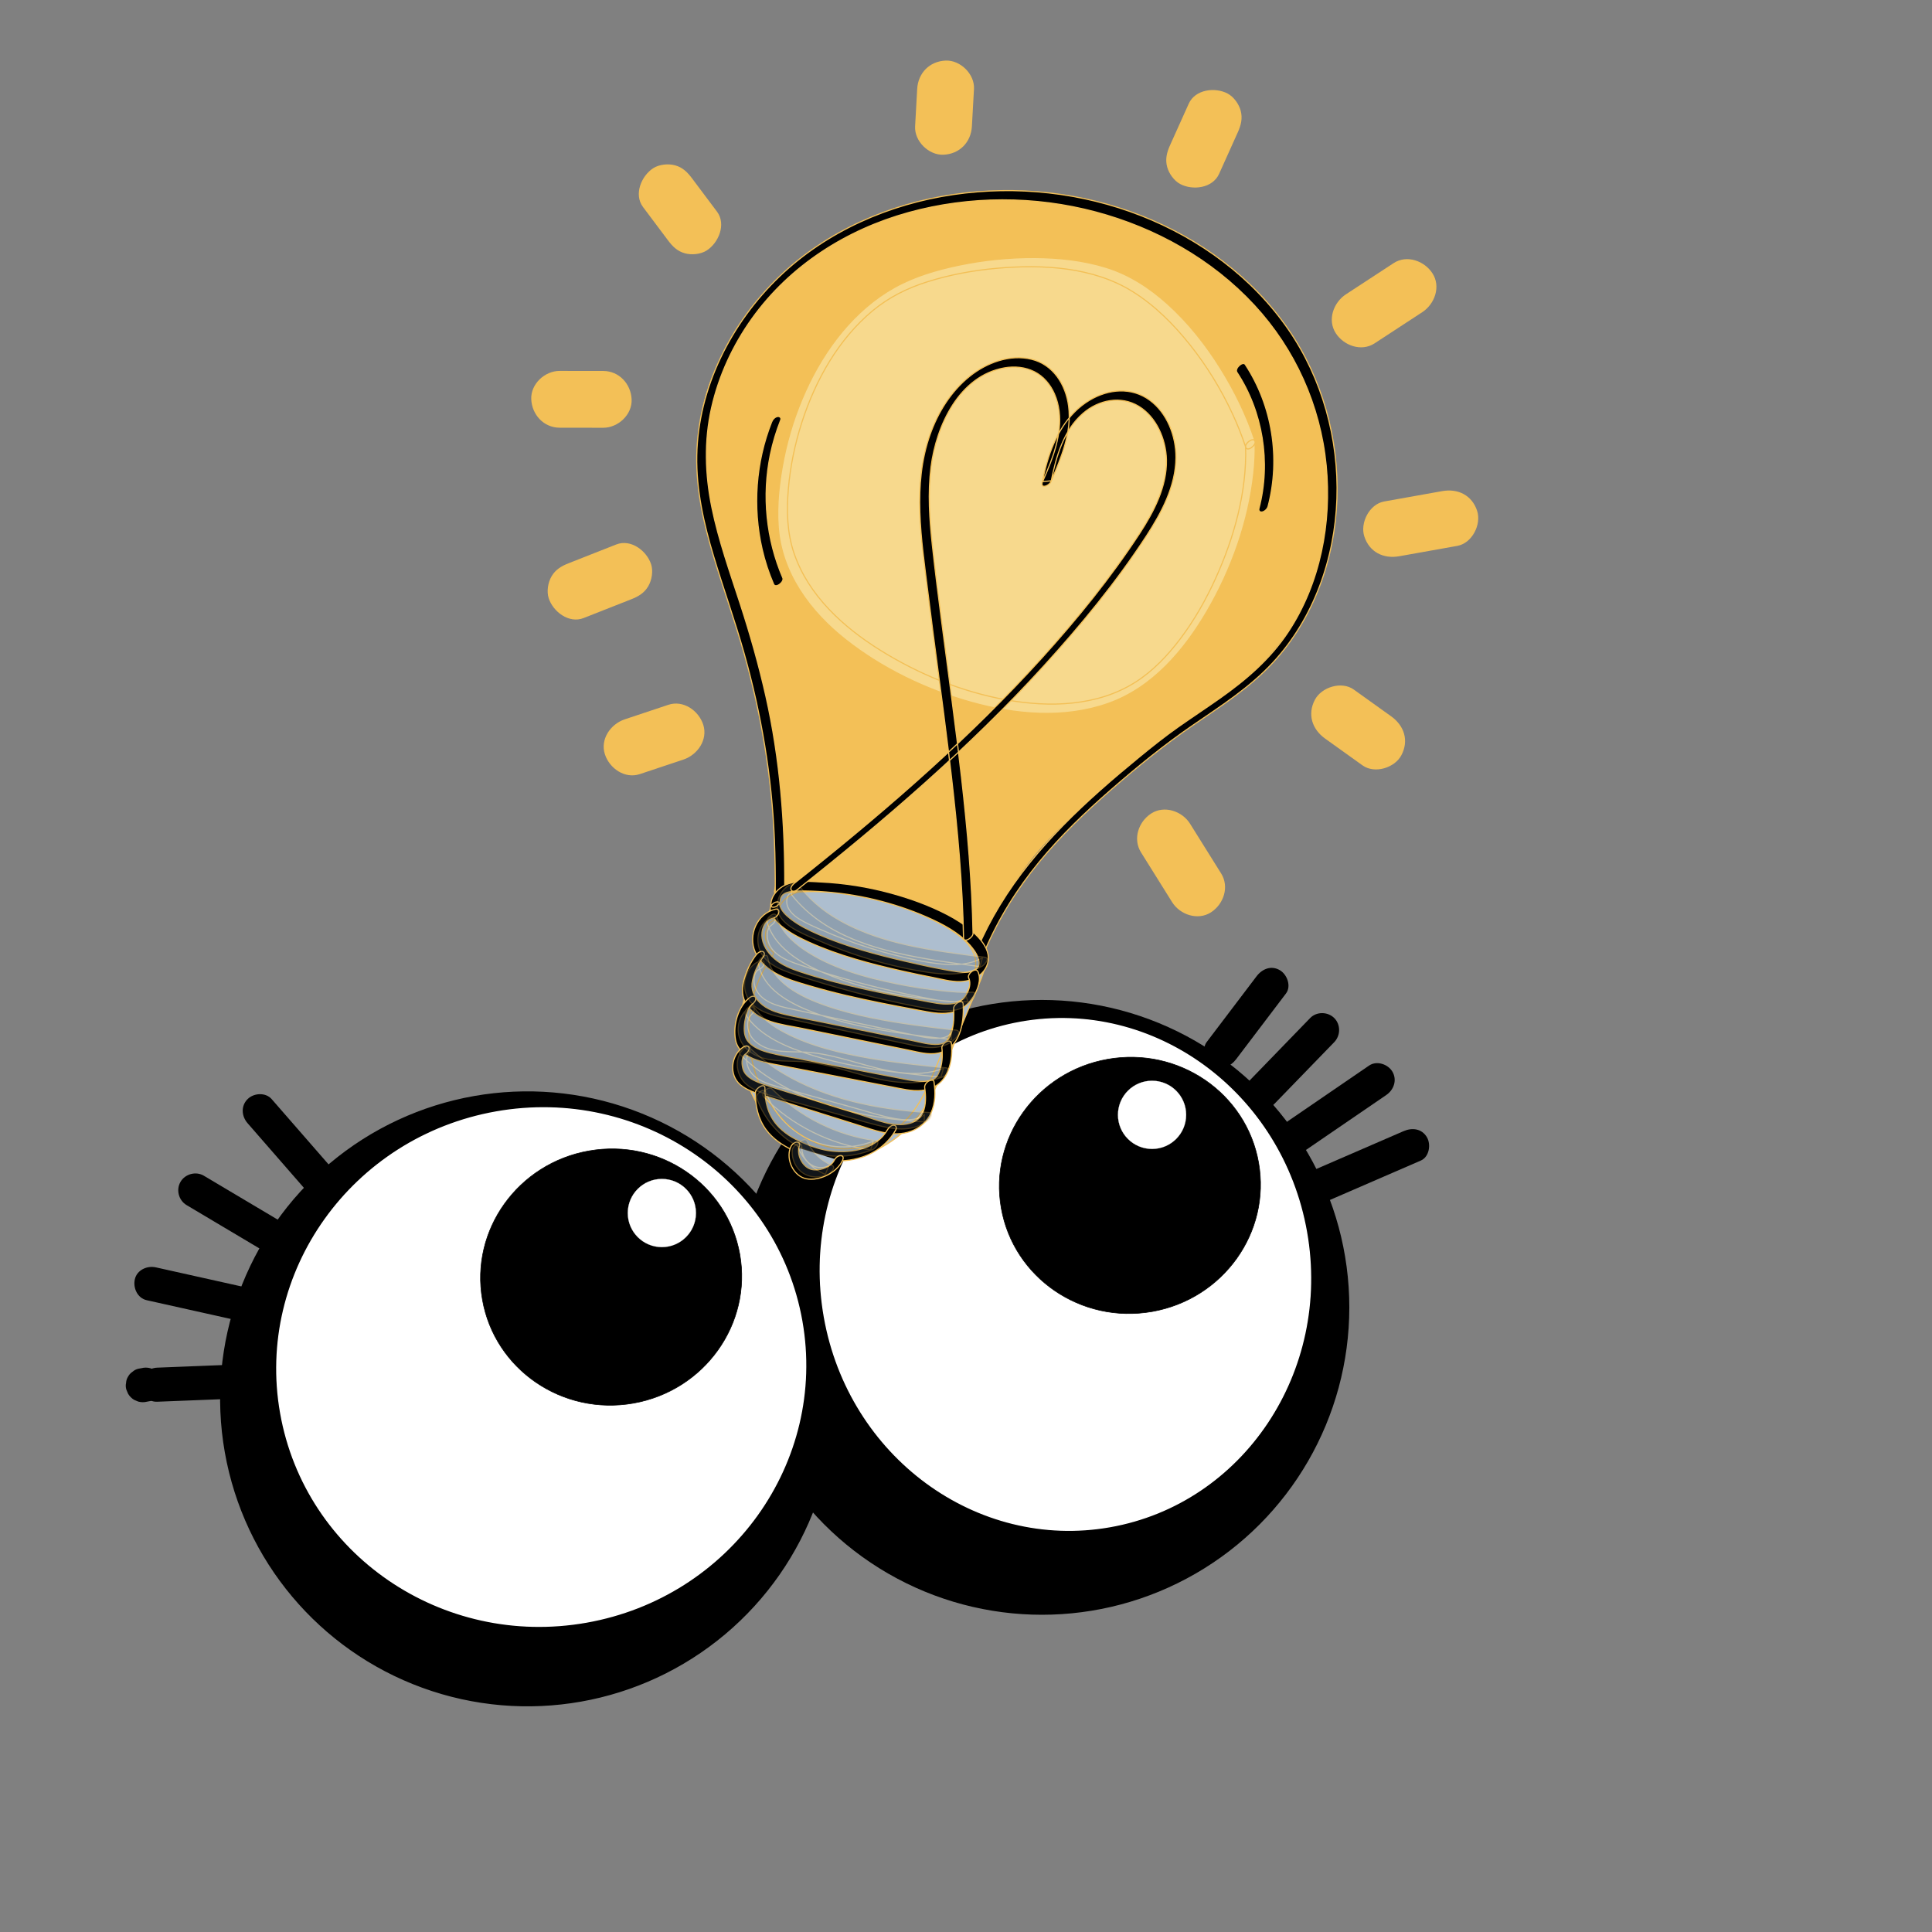 <?xml version="1.0" encoding="utf-8"?>
<!-- Generator: Adobe Adobe Illustrator 24.2.0, SVG Export Plug-In . SVG Version: 6.00 Build 0)  -->
<svg version="1.1" xmlns="http://www.w3.org/2000/svg" xmlns:xlink="http://www.w3.org/1999/xlink" x="0px" y="0px"
	 viewBox="0 0 1700.79 1700.79" style="enable-background:new 0 0 1700.79 1700.79;" xml:space="preserve">
<rect x="0" y="0" width="1700.79" height="1700.79" fill="#808080" stroke="none"/>
<style type="text/css">
	.st0{display:none;}
	.st1{stroke:#000000;stroke-width:1.242;stroke-miterlimit:10;}
	.st2{stroke:#000000;stroke-width:1.242;stroke-miterlimit:10;}
	.st3{fill:#FFFFFF;stroke:#FFFFFF;stroke-width:1.06;stroke-miterlimit:10;}
	.st4{fill:#FFFFFF;stroke:#FFFFFF;stroke-width:1.014;stroke-miterlimit:10;}
	.st5{stroke:#000000;stroke-width:0.524;stroke-miterlimit:10;}
	.st6{fill:#FFFFFF;stroke:#FFFFFF;stroke-width:0.138;stroke-miterlimit:10;}
	.st7{fill:#ADBECF;stroke:#F3C057;stroke-miterlimit:10;}
	.st8{fill:#F3C057;stroke:#F3C057;stroke-miterlimit:10;}
	.st9{fill:#F7D98D;stroke:#F3C057;stroke-miterlimit:10;}
	.st10{stroke:#F3C057;stroke-miterlimit:10;}
	.st11{fill:#AEBFCE;stroke:#F3C057;stroke-miterlimit:10;}
	.st12{opacity:0.271;}
	.st13{fill:#3D4C5B;stroke:#F3C057;stroke-miterlimit:10;}
	.st14{fill:#F3C057;}
</style>
<g id="Ebene_4" class="st0">
</g>
<g id="Ebene_6">
	<g>
		<circle class="st1" cx="917.22" cy="1150.9" r="270"/>
		
			<ellipse transform="matrix(0.985 -0.174 0.174 0.985 -207.329 99.716)" class="st2" cx="464.41" cy="1231" rx="269.84" ry="270"/>
		
			<ellipse transform="matrix(0.985 -0.174 0.174 0.985 -202.27 101.405)" class="st3" cx="476.56" cy="1203.02" rx="232.87" ry="227.99"/>
		
			<ellipse transform="matrix(0.985 -0.174 0.174 0.985 -181.004 180.512)" class="st4" cx="937.86" cy="1121.42" rx="215.46" ry="225.46"/>
		
			<ellipse transform="matrix(0.985 -0.174 0.174 0.985 -166.483 189.2)" class="st5" cx="994.61" cy="1043.04" rx="115" ry="112.73"/>
		
			<ellipse transform="matrix(0.985 -0.174 0.174 0.985 -187.531 110.904)" class="st5" cx="538.05" cy="1123.8" rx="115" ry="112.73"/>
		<circle class="st6" cx="1014.18" cy="981.42" r="30"/>
		<circle class="st6" cx="582.66" cy="1067.85" r="30"/>
		<g>
			<g>
				<path d="M1088.2,932.46c14.62-19.28,29.25-38.57,43.87-57.85c4.9-6.46,1.02-16.78-5.38-20.52c-7.7-4.5-15.61-1.09-20.52,5.38
					c-14.62,19.28-29.25,38.57-43.87,57.85c-4.9,6.46-1.02,16.78,5.38,20.52C1075.38,942.34,1083.29,938.94,1088.2,932.46
					L1088.2,932.46z"/>
			</g>
		</g>
		<g>
			<g>
				<path d="M1121.96,971.69c17.54-18.09,35.07-36.18,52.61-54.27c5.64-5.82,5.79-15.42,0-21.21c-5.68-5.68-15.56-5.84-21.21,0
					c-17.54,18.09-35.07,36.18-52.61,54.27c-5.64,5.82-5.79,15.42,0,21.21C1106.42,977.37,1116.3,977.53,1121.96,971.69
					L1121.96,971.69z"/>
			</g>
		</g>
		<g>
			<g>
				<path d="M1148.97,1012.82c23.81-16.29,47.62-32.58,71.43-48.88c6.68-4.57,9.68-13.18,5.38-20.52
					c-3.87-6.62-13.81-9.98-20.52-5.38c-23.81,16.29-47.62,32.59-71.43,48.88c-6.68,4.57-9.68,13.18-5.38,20.52
					C1132.32,1014.06,1142.25,1017.42,1148.97,1012.82L1148.97,1012.82z"/>
			</g>
		</g>
		<g>
			<g>
				<path d="M1169.77,1056.79c27-11.71,54.01-23.42,81.01-35.12c7.43-3.22,9.12-14.13,5.38-20.52c-4.49-7.68-13.06-8.62-20.52-5.38
					c-27,11.71-54.01,23.42-81.01,35.12c-7.43,3.22-9.12,14.13-5.38,20.52C1153.74,1059.09,1162.31,1060.03,1169.77,1056.79
					L1169.77,1056.79z"/>
			</g>
		</g>
		<g>
			<g>
				<path d="M291.47,1027.6c-17.44-20.01-34.87-40.01-52.31-60.02c-5.33-6.11-15.76-5.45-21.21,0c-6.06,6.06-5.34,15.09,0,21.21
					c17.44,20.01,34.87,40.01,52.31,60.02c5.33,6.11,15.76,5.45,21.21,0C297.53,1042.75,296.81,1033.73,291.47,1027.6L291.47,1027.6
					z"/>
			</g>
		</g>
		<g>
			<g>
				<path d="M246.23,1074.72c-22.26-13.24-44.53-26.47-66.79-39.71c-6.96-4.14-16.46-1.57-20.52,5.38
					c-4.13,7.06-1.6,16.37,5.38,20.52c22.26,13.24,44.53,26.47,66.79,39.71c6.96,4.14,16.46,1.57,20.52-5.38
					C255.74,1088.18,253.22,1078.87,246.23,1074.72L246.23,1074.72z"/>
			</g>
		</g>
		<g>
			<g>
				<path d="M213.54,1132.71c-25.46-5.68-50.93-11.35-76.39-17.03c-7.64-1.7-16.59,2.31-18.45,10.48
					c-1.73,7.6,2.29,16.63,10.48,18.45c25.46,5.68,50.93,11.35,76.39,17.03c7.64,1.7,16.59-2.31,18.45-10.48
					C225.74,1143.56,221.73,1134.53,213.54,1132.71L213.54,1132.71z"/>
			</g>
		</g>
		<g>
			<g>
				<path d="M197.62,1201.64c-19.77,0.78-39.54,1.56-59.3,2.35c-7.83,0.31-15.37,6.68-15,15c0.35,7.86,6.6,15.33,15,15
					c19.77-0.78,39.54-1.56,59.3-2.35c7.83-0.31,15.37-6.68,15-15C212.26,1208.78,206.01,1201.31,197.62,1201.64L197.62,1201.64z"/>
			</g>
		</g>
		<g>
			<g>
				<path d="M124.36,1204.48c-0.88,0.16-1.75,0.31-2.63,0.47c-1.95,0.46-3.65,1.36-5.1,2.68c-1.63,1.06-2.92,2.46-3.86,4.21
					c-1.1,1.72-1.69,3.58-1.78,5.58c-0.45,1.99-0.36,3.99,0.27,5.98c0.5,1.19,1.01,2.39,1.51,3.58c1.33,2.25,3.13,4.05,5.38,5.38
					c1.19,0.5,2.39,1.01,3.58,1.51c2.66,0.71,5.32,0.71,7.98,0c0.88-0.16,1.75-0.31,2.63-0.47c1.95-0.46,3.65-1.36,5.1-2.68
					c1.63-1.06,2.92-2.46,3.86-4.21c1.1-1.72,1.69-3.58,1.78-5.58c0.45-1.99,0.36-3.99-0.27-5.98c-0.5-1.19-1.01-2.39-1.51-3.58
					c-1.33-2.25-3.13-4.05-5.38-5.38c-1.19-0.5-2.39-1.01-3.58-1.51C129.68,1203.76,127.02,1203.76,124.36,1204.48L124.36,1204.48z"
					/>
			</g>
		</g>
	</g>
</g>
<g id="Ebene_3">
	<g>
		<g id="Ebene_7">
			<g>
				<path class="st7" d="M680.38,806.88c-12.36,5.94-14.61,26.15-3.83,34.46c-32.52,44.13-27.51,112.22,11.04,150.01
					c12.23,11.99,27.61,21.16,44.49,23.61c31.18,4.52,62.64-15.2,79.65-42.49c6.49-10.42,11.26-21.83,15.99-33.18
					c10.08-24.18,20.16-48.36,30.24-72.54c2.81-6.73,5.66-13.74,5.38-21.01c-0.59-15.15-14.16-25.92-27.08-33.32
					c-31.58-18.09-67.02-29.29-103.26-32.63c-10.34-0.95-21.03-1.23-30.92,2.19c-9.88,3.42-18.91,11.21-21.36,21.54"/>
				<g>
					<path class="st7" d="M680.49,803.22c-14.39,7.34-21.55,30.3-7.6,41.6c0.25-1.56,0.5-3.13,0.75-4.68
						c-23.18,31.76-28.64,74.57-16.27,111.44c13.33,39.73,51.28,75.24,95.14,66.84c20.24-3.88,38.46-15.97,52.18-31.43
						c16.99-19.15,25.36-44.49,35.08-67.81c5.38-12.91,10.76-25.82,16.14-38.73c2.65-6.36,5.41-12.68,7.91-19.1
						c2.21-5.67,4.02-11.79,3.68-17.93c-1.23-21.87-24.72-33.67-41.51-42c-23.49-11.67-48.75-19.62-74.65-23.7
						c-22.48-3.54-49.84-6.62-66.95,12.59c-3.61,4.06-6.31,8.83-7.68,14.12c-0.56,2.14,0.75,3.49,2.85,3.13
						c2.21-0.38,4.61-2.7,5.18-4.91c5.93-22.89,36.19-20.05,53.59-17.92c24.42,2.99,48.33,9.62,70.85,19.51
						c10.3,4.52,20.59,9.56,30,15.78c7.23,4.78,14.61,11.08,18.04,19.36c4.49,10.85-0.42,21.37-4.66,31.53
						c-4.95,11.89-9.91,23.77-14.86,35.66c-5.02,12.04-10.01,24.08-15.05,36.1c-4.58,10.92-9.29,22.06-15.98,31.87
						c-10.38,15.23-25.35,27.63-42.71,33.47c-39.87,13.41-78.29-15.63-94.32-51.32c-14.42-32.11-14.25-71.67,2.85-103.13
						c2.08-3.83,4.41-7.47,6.97-10.99c0.72-0.98,2.11-3.59,0.75-4.68c-4.51-3.66-6.65-9.12-6.37-14.98
						c0.22-4.67,2.02-10.11,6.42-12.35c1.95-0.99,4.34-3.1,4.29-5.54C684.52,802.73,682.21,802.34,680.49,803.22L680.49,803.22z"/>
				</g>
			</g>
			<g>
				<g>
					<path class="st7" d="M705.95,1018.99c3.69,1.14,10.05-6.62,6-7.87C708.26,1009.98,701.9,1017.74,705.95,1018.99L705.95,1018.99
						z"/>
				</g>
			</g>
			<g>
				<g>
					<path class="st7" d="M699.35,1019.33c0.9,7.81,6.41,14.36,14.35,15.19c8.27,0.86,16.32-4.77,20.16-12.01
						c0.54-1.02,1.15-3.72-0.59-4.1c-8.08-1.75-16.16-3.5-24.25-5.26c-2.29-0.49-4.52,0.86-5.92,2.72c-0.77,1.03-2.4,4.64-0.08,5.14
						c8.08,1.75,16.16,3.5,24.25,5.26c-0.2-1.36-0.4-2.73-0.59-4.1c-5.01,9.48-18,1.67-18.95-6.61
						C707.12,1010.36,698.92,1015.56,699.35,1019.33L699.35,1019.33z"/>
				</g>
			</g>
		</g>
		<g id="Ebene_5">
			<g>
				<path class="st8" d="M867.36,823.57c20.18-66.37,77.13-113.7,132.84-154.07c55.71-40.37,115.58-80.71,147.46-142.27
					c40.31-77.85,24.75-178.32-29.05-245.9S978.08,178.09,892.16,176.68c-53.55-0.88-108.07,10.9-154.61,38.54
					s-95.06,77.08-111.08,129.36c-22.21,72.45,9.23,144.78,31.28,216.71s45.53,147.99,28.17,221.73
					c62.42-8.88,127.7,8.04,177.87,46.1"/>
				<g>
					<path class="st8" d="M871.38,822.68c17.69-57.54,63.38-99.94,109.49-135.07c46.4-35.35,96.51-66.39,135.75-110.5
						c18.59-20.89,34.07-44.68,44.1-70.98c9.22-24.18,13.69-50.17,13.84-75.98c0.3-51.98-16.51-103.77-46.84-145.16
						c-32.82-44.8-80.71-76.81-132.46-94.7c-52.99-18.32-110.91-22.63-166.3-12.37c-27.59,5.11-54.71,14.04-79.75,27.17
						c-24.7,12.96-47.42,29.91-67.46,49.54c-20.33,19.91-38.49,42.95-50.73,68.9c-11.73,24.87-16.84,52.23-16.27,79.6
						c1.17,56.63,23.32,109.96,39.61,163.1c17.31,56.48,35.59,114.84,33.21,174.98c-0.57,14.37-2.39,28.65-5.66,42.68
						c-0.51,2.19,0.67,3.43,2.85,3.13c47.99-6.7,97.47,1.97,140.49,23.8c12.23,6.21,23.91,13.47,34.88,21.75
						c3.35,2.53,10.39-4.63,7.33-6.94c-39.75-29.99-88.33-47.16-138.06-48.9c-14.13-0.49-28.28,0.3-42.31,2.26
						c0.95,1.04,1.9,2.09,2.85,3.13c13.41-57.68,2.54-116.69-12.9-172.37c-7.72-27.83-16.37-55.41-25.3-82.84
						c-8.66-26.6-17.41-53.28-23.04-80.79c-5.41-26.41-7.71-53.81-3.32-80.69c4.43-27.15,16.16-51.99,32.29-74.04
						c32.82-44.9,80.03-79.34,132.28-96.2c53.06-17.13,110.96-18.86,164.88-6.8c53.36,11.94,104.17,37.55,142.88,76.92
						c36.13,36.75,59.68,85.03,66.53,136.86c6.82,51.69-4.11,104.76-34.03,147.92c-32.92,47.5-81.43,80.53-127.3,113.68
						c-46.6,33.67-94.16,70.8-123.02,122.17c-6.85,12.19-12.42,25.1-16.53,38.49c-0.66,2.13,0.83,3.48,2.85,3.13
						C868.49,827.19,870.7,824.89,871.38,822.68L871.38,822.68z"/>
				</g>
			</g>
		</g>
		<g id="Ebene_6_1_">
			<g>
				<path class="st9" d="M1100.76,391c-17.53-53.6-59.56-116.81-108.97-143.09c-49.42-26.27-138.12-19.55-190.32,1.9
					c-72.18,29.66-113.46,126.29-112.49,205.2c0.84,68.33,62.24,115.25,123.35,142.68c61.11,27.44,141.55,41.47,195.81,0.57
					c54.26-40.9,94.88-138.83,92.56-207.11"/>
				<g>
					<path class="st9" d="M1104.83,388.25c-7.41-22.52-17.89-43.93-30.37-63.92c-12.99-20.83-28.4-40.32-46.55-56.69
						c-15.73-14.18-33.55-25.81-53.77-32.13c-20.3-6.34-41.82-8.65-63.06-8.78c-22.42-0.15-44.98,2.12-67,6.72
						c-19.41,4.05-39.06,9.77-56.57,19.54c-35.49,19.81-61.49,54.14-78.23,91.04c-8.65,19.07-15.14,39.14-19.26,59.67
						c-3.96,19.74-6.44,40.52-4.89,60.6c3.16,40.85,28.34,74.33,59.05,98.62c32.2,25.48,70.66,43.99,109.99,55.06
						c39.2,11.03,82.35,15.15,121.68,1.16c38.46-13.67,66.32-46.23,86.67-81.02c21.54-36.82,36.57-78.94,41.23-121.45
						c1-9.1,1.43-18.25,1.15-27.38c-0.16-5.18-8.49-0.05-8.37,3.76c1.24,39.61-10.03,79.98-26.29,115.87
						c-8.49,18.75-18.68,36.8-31.05,53.22c-11.09,14.71-24.02,28.42-39.53,38.31c-33.77,21.51-76.02,22.42-113.84,15.63
						c-39.26-7.05-77.45-22.77-111.27-43.91c-32.07-20.05-62.8-47.81-75.49-85c-6.27-18.39-6.69-37.55-5.04-56.87
						c1.69-19.9,5.79-39.58,11.91-58.6c11.97-37.13,32.17-73.11,62.27-98.15c14.23-11.84,30.57-19.93,48-25.43
						c19.92-6.3,40.66-10.12,61.38-11.95c40.26-3.55,84.75-1.31,119.79,20.68c19.3,12.12,35.82,28.67,50.06,46.52
						c14.79,18.55,27.35,38.98,37.4,60.59c4.51,9.69,8.5,19.64,11.85,29.82C1098.08,398,1106.06,391.99,1104.83,388.25
						L1104.83,388.25z"/>
				</g>
			</g>
		</g>
		<g id="Ebene_3_1_">
			<g>
				<g>
					<path class="st10" d="M867.03,836.8c12.08-28.27,28.38-54.31,47.8-77.99c18.99-23.16,40.66-43.9,63.13-63.5
						c23.12-20.16,46.81-39.51,72.08-56.79c24.53-16.78,50.04-33.11,70.47-55.15c35.98-38.82,54.62-91.62,56.41-144.22
						c1.81-52.91-13-105.92-42.68-149.04c-31.7-46.05-78.33-80.11-129.68-100.24c-52.2-20.47-109.51-26.78-165.18-18.62
						c-56.3,8.25-111.45,32.05-153.31,72.25c-42.43,40.75-71.56,97.9-72.69,157.6c-0.57,30.23,6.19,59.9,14.8,88.53
						c8.65,28.77,18.84,56.98,26.98,85.92c15.02,53.35,24.26,107.73,26.56,163.37c0.63,15.47,0.84,30.95,0.74,46.43
						c-0.03,5.14,8.34,0.05,8.37-3.76c0.37-56.8-4.13-113.25-16.56-168.53c-6.15-27.33-13.8-54.31-22.44-80.9
						c-9.18-28.28-19.23-56.38-25.19-85.65c-5.88-28.9-6.79-58.53-0.21-87.56c6.4-28.3,18.82-55.13,35.67-78.64
						c33.55-46.8,83.28-78.16,137.64-93.18c53.74-14.85,111.24-14.79,164.73-0.54c52.77,14.05,102.35,41.7,139.78,82.18
						c35.62,38.53,58.03,87.87,63.23,140.87c4.95,50.51-5.13,103.86-33.44,146.65c-15.78,23.86-36.85,41.94-59.88,58.22
						c-12.27,8.68-24.83,16.91-37.12,25.56c-12.05,8.49-23.51,17.68-34.91,27.04c-45.95,37.74-90.68,78.4-122.02,129.94
						c-7.68,12.63-14.44,25.81-20.25,39.42C857.24,842.59,865.3,840.86,867.03,836.8L867.03,836.8z"/>
				</g>
			</g>
			<g>
				<g>
					<path class="st10" d="M678.08,800.79c0.8,5.98,5.44,10.83,9.82,14.43c7.27,5.97,15.78,10.36,24.29,14.21
						c26.24,11.86,54.56,19.23,82.57,25.53c8.62,1.94,17.27,3.74,25.94,5.42c8,1.55,16.49,4.03,24.71,3.72
						c6.75-0.25,13.52-2.26,18.6-7.04c5.33-5.01,7.44-12.37,5.17-19.35c-2.41-7.38-8.34-13.49-13.99-18.42
						c-6.4-5.6-13.66-10.18-21.17-14.1c-16.01-8.35-33.27-14.55-50.67-19.24c-19.49-5.26-39.56-8.48-59.76-9.48
						c-9.33-0.47-19.91-1.59-29,1.33c-8.12,2.6-15.66,9.61-16.05,18.7c-0.1,2.4,2.44,2.46,4.08,1.79c2.05-0.85,4.19-3.19,4.29-5.54
						c0.32-7.58,9.58-8.22,15.23-8.36c8.2-0.19,16.44,0.16,24.61,0.79c16.68,1.28,33.23,4.05,49.39,8.33
						c15.46,4.09,30.65,9.47,45.15,16.25c13.51,6.32,27.56,14.51,36.39,27.05c2.79,3.96,6.72,11.85,2.06,16.06
						c-4.04,3.66-11.41,3.37-16.3,2.67c-15.87-2.27-31.69-5.87-47.3-9.49c-25.49-5.9-51.12-12.8-75.18-23.24
						c-8.6-3.73-17.34-7.91-24.78-13.73c-4.53-3.54-9.22-7.88-10.01-13.8c-0.32-2.38-3.93-1.03-5.04-0.3
						C679.24,796.26,677.76,798.42,678.08,800.79L678.08,800.79z"/>
				</g>
			</g>
			<g>
				<g>
					<path class="st10" d="M682.75,800.36c-16.32,3.65-24.59,23.13-17.8,37.98c8.5,18.58,29.95,24.24,47.68,29.48
						c20.94,6.19,42.25,11,63.65,15.3c10.89,2.19,21.8,4.23,32.72,6.26c8.89,1.65,17.89,3.62,26.99,2.26
						c8.84-1.32,15.82-6.44,20.69-14c3.99-6.18,7.56-15.11,4.2-22.28c-1.95-4.15-9.77,2.03-8.14,5.52c2.3,4.9,0.42,10.67-2.35,15.05
						c-3.31,5.23-7.64,7.35-13.67,7.87c-7.84,0.68-15.78-1.23-23.42-2.64c-9.21-1.71-18.41-3.43-27.6-5.24
						c-18.5-3.65-36.95-7.66-55.15-12.59c-8.72-2.36-17.41-4.89-25.97-7.77c-8.06-2.71-16.32-5.94-22.84-11.6
						c-5.93-5.15-10.91-12.54-11.02-20.79c-0.08-6.41,3.09-13.3,9.68-14.77c2.25-0.5,4.6-2.6,5.18-4.91
						C686.14,801.41,684.91,799.88,682.75,800.36L682.75,800.36z"/>
				</g>
			</g>
			<g>
				<g>
					<path class="st10" d="M665.78,840.47c-4.79,6.12-8.26,13.52-10.47,20.97c-2.1,7.1-2.69,14.17,0.83,20.84
						c9.39,17.77,32.52,19.47,49.9,23.02c20.98,4.29,41.97,8.58,62.95,12.87c10.28,2.1,20.55,4.2,30.83,6.3
						c8.48,1.73,17.49,4.4,26.21,2.58c19.15-3.98,22.8-26.49,21.87-43.06c-0.3-5.2-8.58-0.05-8.37,3.76
						c0.39,6.87,0.21,13.97-1.71,20.65c-1.83,6.36-5.02,10.41-11.81,10.94c-7.72,0.6-15.7-1.84-23.17-3.37
						c-9.42-1.93-18.84-3.85-28.26-5.78c-18.41-3.76-36.83-7.53-55.24-11.29c-9.29-1.9-18.64-3.61-27.88-5.76
						c-8.11-1.88-16.46-4.56-22.57-10.53c-5.34-5.22-8.06-11.85-6.46-19.38c1.52-7.19,4.65-14.55,9.19-20.34
						c1.1-1.4,2.11-4.14,0.08-5.14C669.67,836.74,666.92,839.02,665.78,840.47L665.78,840.47z"/>
				</g>
			</g>
			<g>
				<g>
					<path class="st10" d="M660.16,878.04c-10.47,8.05-14.86,24.09-12.76,36.81c2.9,17.52,25.62,20.38,39.52,23.07
						c21.81,4.21,43.62,8.42,65.44,12.63c10.8,2.08,21.6,4.17,32.39,6.25c8.77,1.69,17.75,4.01,26.76,3.14
						c9.33-0.91,17.27-5.72,21.67-14.31c4.17-8.15,5.36-17.96,4.37-26.95c-0.57-5.21-8.78-0.02-8.37,3.76
						c0.76,6.95,0.34,14.46-2.33,21.03c-0.9,2.21-2.13,4.69-4.18,6.02c-2.81,1.82-6.59,2.34-9.83,2.43
						c-8.02,0.22-16-1.83-23.81-3.34c-9.29-1.79-18.57-3.58-27.86-5.38c-18.79-3.63-37.58-7.25-56.37-10.88
						c-9.03-1.74-18.21-3.13-27.1-5.46c-7.05-1.85-15.71-4.79-20.01-11.22c-3.08-4.62-2.8-11.44-1.93-16.73
						c0.78-4.74,2.78-12.03,6.31-14.75c1.56-1.2,3.91-3.57,3.1-5.81C664.44,876.21,661.5,877.01,660.16,878.04L660.16,878.04z"/>
				</g>
			</g>
			<g>
				<g>
					<path class="st10" d="M654.26,921.81c-11,7.35-12.64,24.58-2.53,33.11c6.18,5.21,14.11,7.4,21.64,9.77
						c8.94,2.81,17.89,5.62,26.83,8.42c17.89,5.62,35.78,11.23,53.66,16.85c15.35,4.82,31.97,11.79,48.1,5.91
						c7.6-2.77,14.23-8.5,17.62-16.04c3.93-8.74,4-18.33,2.61-27.61c-0.36-2.37-3.91-1.05-5.04-0.3c-1.91,1.26-3.45,3.45-3.1,5.81
						c1.04,6.94,1.24,14.77-1.49,21.42c-2.14,5.2-6.37,8.31-11.63,9.76c-14.03,3.87-29.17-3.08-42.31-7.21
						c-14.77-4.64-29.54-9.27-44.3-13.91c-14.6-4.58-29.46-8.68-43.85-13.87c-6.06-2.19-13.7-5.48-16.14-12.09
						c-1.39-3.76-2.04-11.28,1.89-13.9c1.62-1.08,3.88-3.66,3.1-5.81C658.52,919.89,655.66,920.88,654.26,921.81L654.26,921.81z"/>
				</g>
			</g>
			<g>
				<g>
					<path class="st10" d="M665.03,961.71c-0.2,11.72,2.37,23.22,9.29,32.67c6.03,8.23,14.77,14.02,23.83,18.28
						c18.98,8.92,40.81,12.71,61.23,5.82c12.22-4.12,22.57-12.22,29.08-23.61c0.99-1.71,0.75-4.01-1.44-4.28
						c-2.33-0.28-4.69,2.11-5.74,3.95c-9.77,17.07-31.31,20.74-48.93,18.78c-9.19-1.02-17.96-3.95-26.37-7.7
						c-8.26-3.69-16.12-8.47-22.12-15.42c-7.74-8.96-10.67-20.42-10.47-32.26C673.49,952.83,665.09,957.91,665.03,961.71
						L665.03,961.71z"/>
				</g>
			</g>
			<g>
				<path class="st11" d="M699.79,1009.52c-3.3,7.87,2.25,22.22,12.57,24.15c8.2,1.54,22.21-3.87,25.8-12.32"/>
				<g>
					<path class="st10" d="M695.77,1010.4c-4.03,10.62,2.93,25.11,14.01,27.29c11.52,2.27,26.89-5.27,31.97-16.19
						c0.82-1.76,0.86-4-1.44-4.28c-2.19-0.26-4.86,2.07-5.74,3.95c-3.16,6.81-14.65,10.34-21.29,7.97
						c-7.27-2.6-12.31-13.05-9.47-20.52c0.81-2.13-0.93-3.46-2.85-3.13C698.54,1005.91,696.61,1008.2,695.77,1010.4L695.77,1010.4z"
						/>
				</g>
			</g>
		</g>
		<g id="Ebene_8">
			<g class="st12">
				<path class="st13" d="M700.1,781.79c-8.59-0.81-14.03,11.04-10.73,19.14s11.55,12.68,19.34,16.4
					c33.27,15.89,68.67,27.22,104.98,33.61c17.14,3.02,35.85,4.67,51.1-4.13c-58.5-7.7-127.93-16.38-163.99-62.27"/>
				<g>
					<path class="st13" d="M702.25,777.68c-11.74-0.63-20.17,13.44-17.52,24.22c1.57,6.43,6.86,11.12,12.1,14.54
						c6.73,4.4,14.41,7.5,21.75,10.7c31.49,13.71,65.03,23.9,99.07,28.91c15.74,2.32,32.62,2.52,47.04-5.57
						c1.93-1.08,7.31-7.12,2.26-7.78c-45.47-5.98-94.55-11.19-134.17-36.31c-10.73-6.81-20.35-15.29-28.3-25.31
						c-2.49-3.14-9.93,3.68-7.33,6.94c30.01,37.81,80.16,49.89,125.31,57.22c13.36,2.17,26.78,3.92,40.19,5.68
						c0.75-2.59,1.51-5.19,2.26-7.78c-11.03,6.19-23.53,6.76-35.73,5.57c-14.38-1.41-28.67-4.64-42.64-8.21
						c-14.74-3.76-29.27-8.35-43.49-13.74c-7.21-2.73-14.35-5.66-21.4-8.8c-6.21-2.76-12.63-5.46-18.38-9.13
						c-4.94-3.15-10.42-8.19-10.66-14.58c-0.14-3.68,1.03-8.59,5.37-8.35C701.65,786.11,707.28,777.95,702.25,777.68L702.25,777.68z
						"/>
				</g>
			</g>
			<g class="st12">
				<path class="st13" d="M678.29,811.33c-8.74,5.17-8.86,18.92-2.79,26.99c6.08,8.07,16.07,11.82,25.58,15.02
					c40.19,13.51,81.39,24.03,123.14,31.47c10.73,1.91,24.29,2.39,29.95-7.2c-30.1,1.45-159.5-14.97-174.86-68.65"/>
				<g>
					<path class="st13" d="M677.32,808.27c-11.29,7.18-13.2,23.1-5.48,33.52c4.45,6,11.35,9.79,18.08,12.51
						c7.93,3.22,16.22,5.66,24.38,8.23c34.48,10.82,69.63,19.47,105.2,25.92c13.9,2.52,29.64,3.07,38.27-10.69
						c0.9-1.44,0.86-4.38-1.44-4.28c-9.03,0.41-18.13-0.39-27.09-1.31c-13.47-1.37-26.87-3.47-40.13-6.16
						c-28.08-5.72-57.71-13.92-81.67-30.29c-10.52-7.19-20.32-16.84-24.05-29.52c-1.24-4.23-9.26,1.73-8.14,5.52
						c7.46,25.4,35.37,39.21,57.8,47.89c27.58,10.68,57.14,16.77,86.48,20.22c10.72,1.26,21.68,2.4,32.51,1.9
						c-0.48-1.42-0.96-2.85-1.44-4.28c-2.21,3.52-7.5,4.17-11.18,4.32c-5.71,0.24-11.32-0.75-16.9-1.78
						c-15.63-2.86-31.18-6.16-46.62-9.89c-15.09-3.64-30.07-7.7-44.94-12.16c-7.54-2.26-15.04-4.62-22.52-7.09
						c-6.41-2.12-12.94-4.15-18.91-7.39c-5.87-3.18-11.3-7.88-13.25-14.59c-1.35-4.62-1.61-11.57,2.98-14.49
						c1.64-1.04,3.86-3.68,3.1-5.81C681.56,806.34,678.73,807.38,677.32,808.27L677.32,808.27z"/>
				</g>
			</g>
			<g class="st12">
				<path class="st13" d="M668.45,849.75c-10.52,4.03-11.33,20.3-4.05,28.86c7.28,8.56,19,11.35,29.93,13.68
					c37.68,8.04,75.37,16.07,113.05,24.11c11.3,2.41,25.25,3.92,32.49-5.37c-49.08-5.63-160.34-17.24-168.16-65.71"/>
				<g>
					<path class="st13" d="M668.56,846.09c-11.55,4.85-16.01,19.25-11.19,30.45c6.07,14.12,23.27,17.41,36.53,20.23
						c36.18,7.72,72.37,15.43,108.55,23.15c14.08,3,29.92,4.99,40.34-7.68c1.37-1.67,2.13-4.99-0.77-5.33
						c-25.16-2.88-50.33-5.89-75.14-10.98c-13.61-2.79-27.14-6.22-40.25-10.84c-11.34-4-22.8-8.88-32.55-16.07
						c-8.86-6.53-16.37-15.14-18.29-26.45c-0.7-4.14-8.81,1.61-8.14,5.52c3.86,22.76,27.8,35.17,46.88,42.62
						c26.52,10.35,55.05,15.45,83.14,19.48c13.33,1.9,26.7,3.44,40.07,4.97c-0.26-1.78-0.51-3.55-0.77-5.33
						c-2.92,3.55-8.05,4.23-12.3,4.29c-5.92,0.08-11.73-1.1-17.48-2.33c-15.41-3.28-30.83-6.57-46.25-9.86
						c-15.63-3.33-31.26-6.67-46.89-10c-7.34-1.57-14.72-3.01-22.03-4.75c-6.28-1.49-12.71-3.36-18.17-6.93
						c-5.19-3.39-9.07-8.41-9.89-14.78c-0.55-4.26-0.05-10.18,4.39-12.05c1.98-0.83,4.33-3.21,4.29-5.54
						C672.59,845.48,670.3,845.36,668.56,846.09L668.56,846.09z"/>
				</g>
			</g>
			<g class="st12">
				<path class="st13" d="M659.78,890.64c-7.15,5.8-7.45,17.53-2.37,25.14c5.08,7.6,14.1,11.56,23.05,13.07
					c8.94,1.5,18.11,0.94,27.17,1.52c20.88,1.34,40.77,8.72,61.03,13.8c20.26,5.08,42.2,7.78,61.78,0
					c-39.13-3.98-142.96-12.56-170.48-54.35"/>
				<g>
					<path class="st13" d="M657.76,888.42c-9.64,8.35-10.46,23.34-2.44,32.91c9.34,11.13,24.92,12.48,38.39,12.77
						c7.92,0.17,15.74,0.46,23.57,1.73c8.17,1.32,16.19,3.39,24.16,5.59c14.29,3.95,28.5,8.39,43.23,10.5
						c15.34,2.19,30.99,1.59,45.68-4.1c2.25-0.87,7.08-7.29,2.26-7.78c-22.28-2.26-44.55-4.55-66.62-8.39
						c-25.49-4.44-51.65-10.41-74.76-22.44c-10.63-5.54-20.79-12.7-27.59-22.87c-2.17-3.24-9.68,3.43-7.33,6.94
						c13.05,19.53,37.67,29.2,59.02,35.81c25.55,7.92,52.17,12.27,78.69,15.52c11.41,1.39,22.86,2.51,34.29,3.67
						c0.75-2.59,1.51-5.19,2.26-7.78c-24.73,9.59-51.68,1.95-75.86-4.9c-13.51-3.82-27.14-7.67-41.17-9.05
						c-13.33-1.31-27.57,0.84-40.19-4.54c-5.91-2.52-11.58-6.81-13.94-13.09c-1.93-5.16-2.11-12.17,2.4-16.06
						c1.32-1.14,3.14-4.05,1.65-5.69C661.89,885.45,659.05,887.32,657.76,888.42L657.76,888.42z"/>
				</g>
			</g>
			<g class="st12">
				<path class="st13" d="M656.66,925.24c-6.06,6.67-3.77,18,2.47,24.33c6.24,6.33,15.16,8.92,23.69,11.29
					c30,8.32,59.99,16.64,89.98,24.97c14.35,3.98,31.35,7.45,42.93-2.29c-56.91-3.19-119.57-18.21-160.51-58.67"/>
				<g>
					<path class="st13" d="M653.75,924.03c-7.81,9.24-5.34,23.04,3.34,30.51c5.01,4.31,11.16,6.8,17.39,8.7
						c7.22,2.21,14.55,4.09,21.83,6.11c15,4.16,30,8.32,44.99,12.49c13.49,3.74,26.97,8.21,40.73,10.83
						c12.66,2.41,25.25,1.56,35.73-6.93c1.66-1.35,3.76-6.12,0.13-6.33c-44.61-2.55-90.4-11.61-129.09-34.91
						c-10.82-6.52-20.86-14.23-29.91-23.11c-2.95-2.89-10.21,4.11-7.33,6.94c33.08,32.44,78.32,48.13,123.11,55.22
						c12.89,2.04,25.89,3.35,38.92,4.09c0.04-2.11,0.09-4.22,0.13-6.33c-7.24,5.86-18.07,4.81-26.47,3.3
						c-12.01-2.16-23.78-6.15-35.52-9.4c-13.31-3.69-26.62-7.38-39.92-11.08c-6.76-1.88-13.52-3.75-20.28-5.63
						c-5.82-1.62-11.76-3.05-17.38-5.31c-5.84-2.36-11.71-5.85-14.71-11.69c-2.33-4.54-3.43-10.81,0.14-15.04
						c1.15-1.36,2.07-4.16,0.08-5.14C657.6,920.28,654.95,922.61,653.75,924.03L653.75,924.03z"/>
				</g>
			</g>
			<g class="st12">
				<path class="st13" d="M670.21,964.06c6.84,19.13,21.53,35.11,39.81,43.31c18.28,8.2,39.9,8.5,58.59,0.83
					c-34.84-4.61-67.93-21.08-92.74-46.18"/>
				<g>
					<path class="st13" d="M666.14,966.82c7.07,19.33,21.49,35.46,39.94,44.06c19.53,9.11,42.39,9.04,62.42,0.99
						c2.3-0.93,7.05-7.13,2.26-7.77c-34.38-4.68-66.64-20.86-91.22-45.54c-2.91-2.92-10.19,4.07-7.33,6.94
						c25.44,25.55,58.7,42,94.26,46.83c0.75-2.59,1.51-5.19,2.26-7.78c-18.53,7.45-39.76,6.66-57.58-1.97
						c-16.99-8.23-30.3-23.32-36.85-41.25C672.74,957.08,664.8,963.14,666.14,966.82L666.14,966.82z"/>
				</g>
			</g>
			<g class="st12">
				<path class="st13" d="M701.61,1010.84c-0.62,6.96,2.71,14.09,8.37,17.96c5.66,3.86,13.44,4.29,19.57,1.09
					c-10.16-4.07-18.61-12.31-23.05-22.47"/>
				<g>
					<path class="st13" d="M697.43,1012.72c-0.49,7.77,2.88,15.43,9.22,19.78c6.72,4.61,15.54,4.6,22.79,1.05
						c1.8-0.88,6.83-6.05,3.11-7.6c-9.72-4.04-17.58-11.57-21.98-21.29c-1.89-4.17-9.74,2-8.14,5.52
						c4.87,10.76,13.34,19.15,24.12,23.65c1.04-2.53,2.07-5.06,3.11-7.6c-11.91,5.82-24.67-4.45-23.87-17.26
						c0.15-2.4-2.47-2.45-4.08-1.79C699.63,1008.04,697.58,1010.36,697.43,1012.72L697.43,1012.72z"/>
				</g>
			</g>
		</g>
		<g id="Ebene_4_1_">
			<g>
				<g>
					<path class="st10" d="M701.44,783.53c38.25-30.33,75.95-61.4,112.39-93.97c36.55-32.67,71.85-66.86,104.93-103.19
						c32.68-35.9,63.94-73.82,90.52-114.65c13.31-20.46,25.77-43.79,25.95-68.86c0.14-18.93-7.73-39.32-23.03-50.55
						c-16.07-11.79-36.29-10.01-53.03-0.01c-19.74,11.79-31.16,33-37.44,54.7c-1.72,5.94-3.09,11.97-4.32,18.03
						c-1.15,5.67,6.3,2.3,7.61-0.73c9.06-20.98,18.71-43.45,15.71-66.78c-2.45-19.01-13.62-36.74-32.77-41.29
						c-19.07-4.53-39.34,2.97-54.44,15.11c-16.34,13.15-27.76,31.47-34.77,51.24c-15.69,44.2-7.6,92.32-2.07,137.38
						c5.9,48.02,12.73,95.91,18.56,143.95c5.8,47.81,10.74,95.81,12.49,144.02c0.21,5.84,0.37,11.67,0.49,17.51
						c0.1,5.17,8.44,0.05,8.37-3.76c-0.88-45.82-4.95-91.47-10.1-136.92c-5.19-45.84-11.55-91.52-17.49-137.26
						c-2.91-22.43-5.79-44.89-8.22-67.39c-2.48-22.86-4.06-46.04-1.17-69.01c4.62-36.59,24.98-80.31,64.59-87.25
						c8.93-1.57,18.28-0.71,26.4,3.4c8.03,4.06,14.08,11.28,17.68,19.57c8.51,19.62,3.86,41.13-3.52,60.5
						c-2.14,5.62-4.54,11.14-6.92,16.67c2.53-0.25,5.07-0.48,7.61-0.73c4.32-21.42,10.9-44.61,27.97-59.36
						c13.79-11.91,33.28-15.83,49.06-6.22c15.51,9.43,23.93,29.01,24.36,46.99c0.56,23.64-11.19,45.93-23.75,65.16
						c-25.36,38.81-54.9,75.12-85.9,109.4c-31.17,34.46-64.36,66.98-98.73,98.11c-34.26,31.03-69.69,60.69-105.73,89.54
						c-4.4,3.53-8.83,7.05-13.24,10.55c-1.55,1.23-3.91,3.55-3.1,5.81C697.16,785.35,700.11,784.59,701.44,783.53L701.44,783.53z"/>
				</g>
			</g>
			<g>
				<g>
					<path class="st10" d="M1088.91,327.8c22.75,34.6,30,79.17,19.39,119.78c-0.56,2.14,0.75,3.49,2.85,3.13
						c2.22-0.38,4.61-2.7,5.18-4.91c11.12-42.54,3.74-88.69-20.09-124.95C1094.12,317.61,1086.59,324.26,1088.91,327.8
						L1088.91,327.8z"/>
				</g>
			</g>
			<g>
				<g>
					<path class="st10" d="M679.25,371.57c-14.03,35.44-16.82,75.03-8.32,111.94c2.43,10.54,5.81,20.82,10.07,30.72
						c1.8,4.19,9.67-1.95,8.14-5.52c-14.57-33.84-18.51-72.33-10.92-108.77c2.14-10.29,5.19-20.37,9.05-30.14
						c0.84-2.13-0.96-3.46-2.85-3.13C681.99,367.08,680.12,369.37,679.25,371.57L679.25,371.57z"/>
				</g>
			</g>
		</g>
	</g>
	<g>
		<g>
			<path class="st14" d="M1004.45,750.35c9.13,14.61,18.27,29.23,27.4,43.84c6.93,11.08,22.62,16.44,34.2,8.97
				c11.1-7.16,16.38-22.34,8.97-34.2c-9.13-14.61-18.27-29.23-27.4-43.84c-6.93-11.08-22.62-16.44-34.2-8.97
				C1002.32,723.3,997.04,738.48,1004.45,750.35L1004.45,750.35z"/>
		</g>
	</g>
	<g>
		<g>
			<path class="st14" d="M1166.52,650.19c10.99,7.87,21.98,15.74,32.97,23.61c10.67,7.64,28.3,2.22,34.2-8.97
				c6.82-12.91,2.42-26.05-8.97-34.2c-10.99-7.87-21.98-15.74-32.97-23.61c-10.67-7.64-28.3-2.22-34.2,8.97
				C1150.73,628.89,1155.13,642.04,1166.52,650.19L1166.52,650.19z"/>
		</g>
	</g>
	<g>
		<g>
			<path class="st14" d="M1231.78,489.68c17.05-3.04,34.1-6.09,51.14-9.13c12.91-2.3,21.35-18.73,17.46-30.75
				c-4.49-13.86-16.93-19.93-30.75-17.46c-17.05,3.04-34.1,6.09-51.14,9.13c-12.91,2.3-21.35,18.73-17.46,30.75
				C1205.52,486.08,1217.95,492.15,1231.78,489.68L1231.78,489.68z"/>
		</g>
	</g>
	<g>
		<g>
			<path class="st14" d="M1210.09,302.26c13.99-9.15,27.99-18.3,41.98-27.45c10.93-7.15,16.54-22.46,8.97-34.2
				c-7.04-10.91-22.5-16.62-34.2-8.97c-13.99,9.15-27.99,18.3-41.98,27.45c-10.93,7.15-16.54,22.46-8.97,34.2
				C1182.92,304.21,1198.38,309.91,1210.09,302.26L1210.09,302.26z"/>
		</g>
	</g>
	<g>
		<g>
			<path class="st14" d="M1073.2,153.06c5.48-12.18,10.96-24.35,16.44-36.53c2.84-6.32,4.43-12.32,2.52-19.26
				c-1.6-5.8-6.08-12.08-11.49-14.94c-10.92-5.77-28.48-3.76-34.2,8.97c-5.48,12.18-10.96,24.35-16.44,36.53
				c-2.84,6.32-4.43,12.32-2.52,19.26c1.6,5.8,6.08,12.08,11.49,14.94C1049.92,167.8,1067.47,165.79,1073.2,153.06L1073.2,153.06z"
				/>
		</g>
	</g>
	<g>
		<g>
			<path class="st14" d="M855.59,111.21c0.61-10.96,1.22-21.92,1.83-32.88c0.73-13.08-12.02-25.58-25-25
				c-14.17,0.63-24.22,10.99-25,25c-0.61,10.96-1.22,21.92-1.83,32.88c-0.73,13.08,12.02,25.58,25,25
				C844.76,135.58,854.82,125.22,855.59,111.21L855.59,111.21z"/>
		</g>
	</g>
	<g>
		<g>
			<path class="st14" d="M631.16,186.27c-7.31-9.74-14.61-19.48-21.92-29.23c-4.06-5.41-8.16-9.62-14.94-11.49
				c-5.98-1.65-13.95-0.9-19.26,2.52c-10.32,6.65-17.36,23.02-8.97,34.2c7.31,9.74,14.61,19.48,21.92,29.23
				c4.06,5.41,8.16,9.62,14.94,11.49c5.98,1.65,13.95,0.9,19.26-2.52C632.51,213.83,639.56,197.46,631.16,186.27L631.16,186.27z"/>
		</g>
	</g>
	<g>
		<g>
			<path class="st14" d="M531.04,326.57c-12.79-0.02-25.57-0.03-38.36-0.05c-13.08-0.02-25.6,11.51-25,25
				c0.61,13.56,10.98,24.98,25,25c12.79,0.02,25.57,0.03,38.36,0.05c13.08,0.02,25.6-11.51,25-25
				C555.43,338.01,545.05,326.59,531.04,326.57L531.04,326.57z"/>
		</g>
	</g>
	<g>
		<g>
			<path class="st14" d="M542.46,479.33c-13.99,5.51-27.98,11.03-41.97,16.54c-6.26,2.47-11.42,5.47-14.94,11.49
				c-3.14,5.36-4.46,13.26-2.52,19.26c3.81,11.76,17.73,22.59,30.75,17.46c13.99-5.51,27.98-11.03,41.97-16.54
				c6.26-2.47,11.42-5.47,14.94-11.49c3.14-5.36,4.46-13.26,2.52-19.26C569.4,485.02,555.49,474.19,542.46,479.33L542.46,479.33z"/>
		</g>
	</g>
	<g>
		<g>
			<path class="st14" d="M588.32,620.47c-12.79,4.26-25.57,8.52-38.36,12.79c-12.38,4.13-21.77,17.43-17.46,30.75
				c3.99,12.33,17.47,21.89,30.75,17.46c12.79-4.26,25.57-8.52,38.36-12.79c12.38-4.13,21.77-17.43,17.46-30.75
				C615.08,625.6,601.6,616.04,588.32,620.47L588.32,620.47z"/>
		</g>
	</g>
</g>
</svg>
